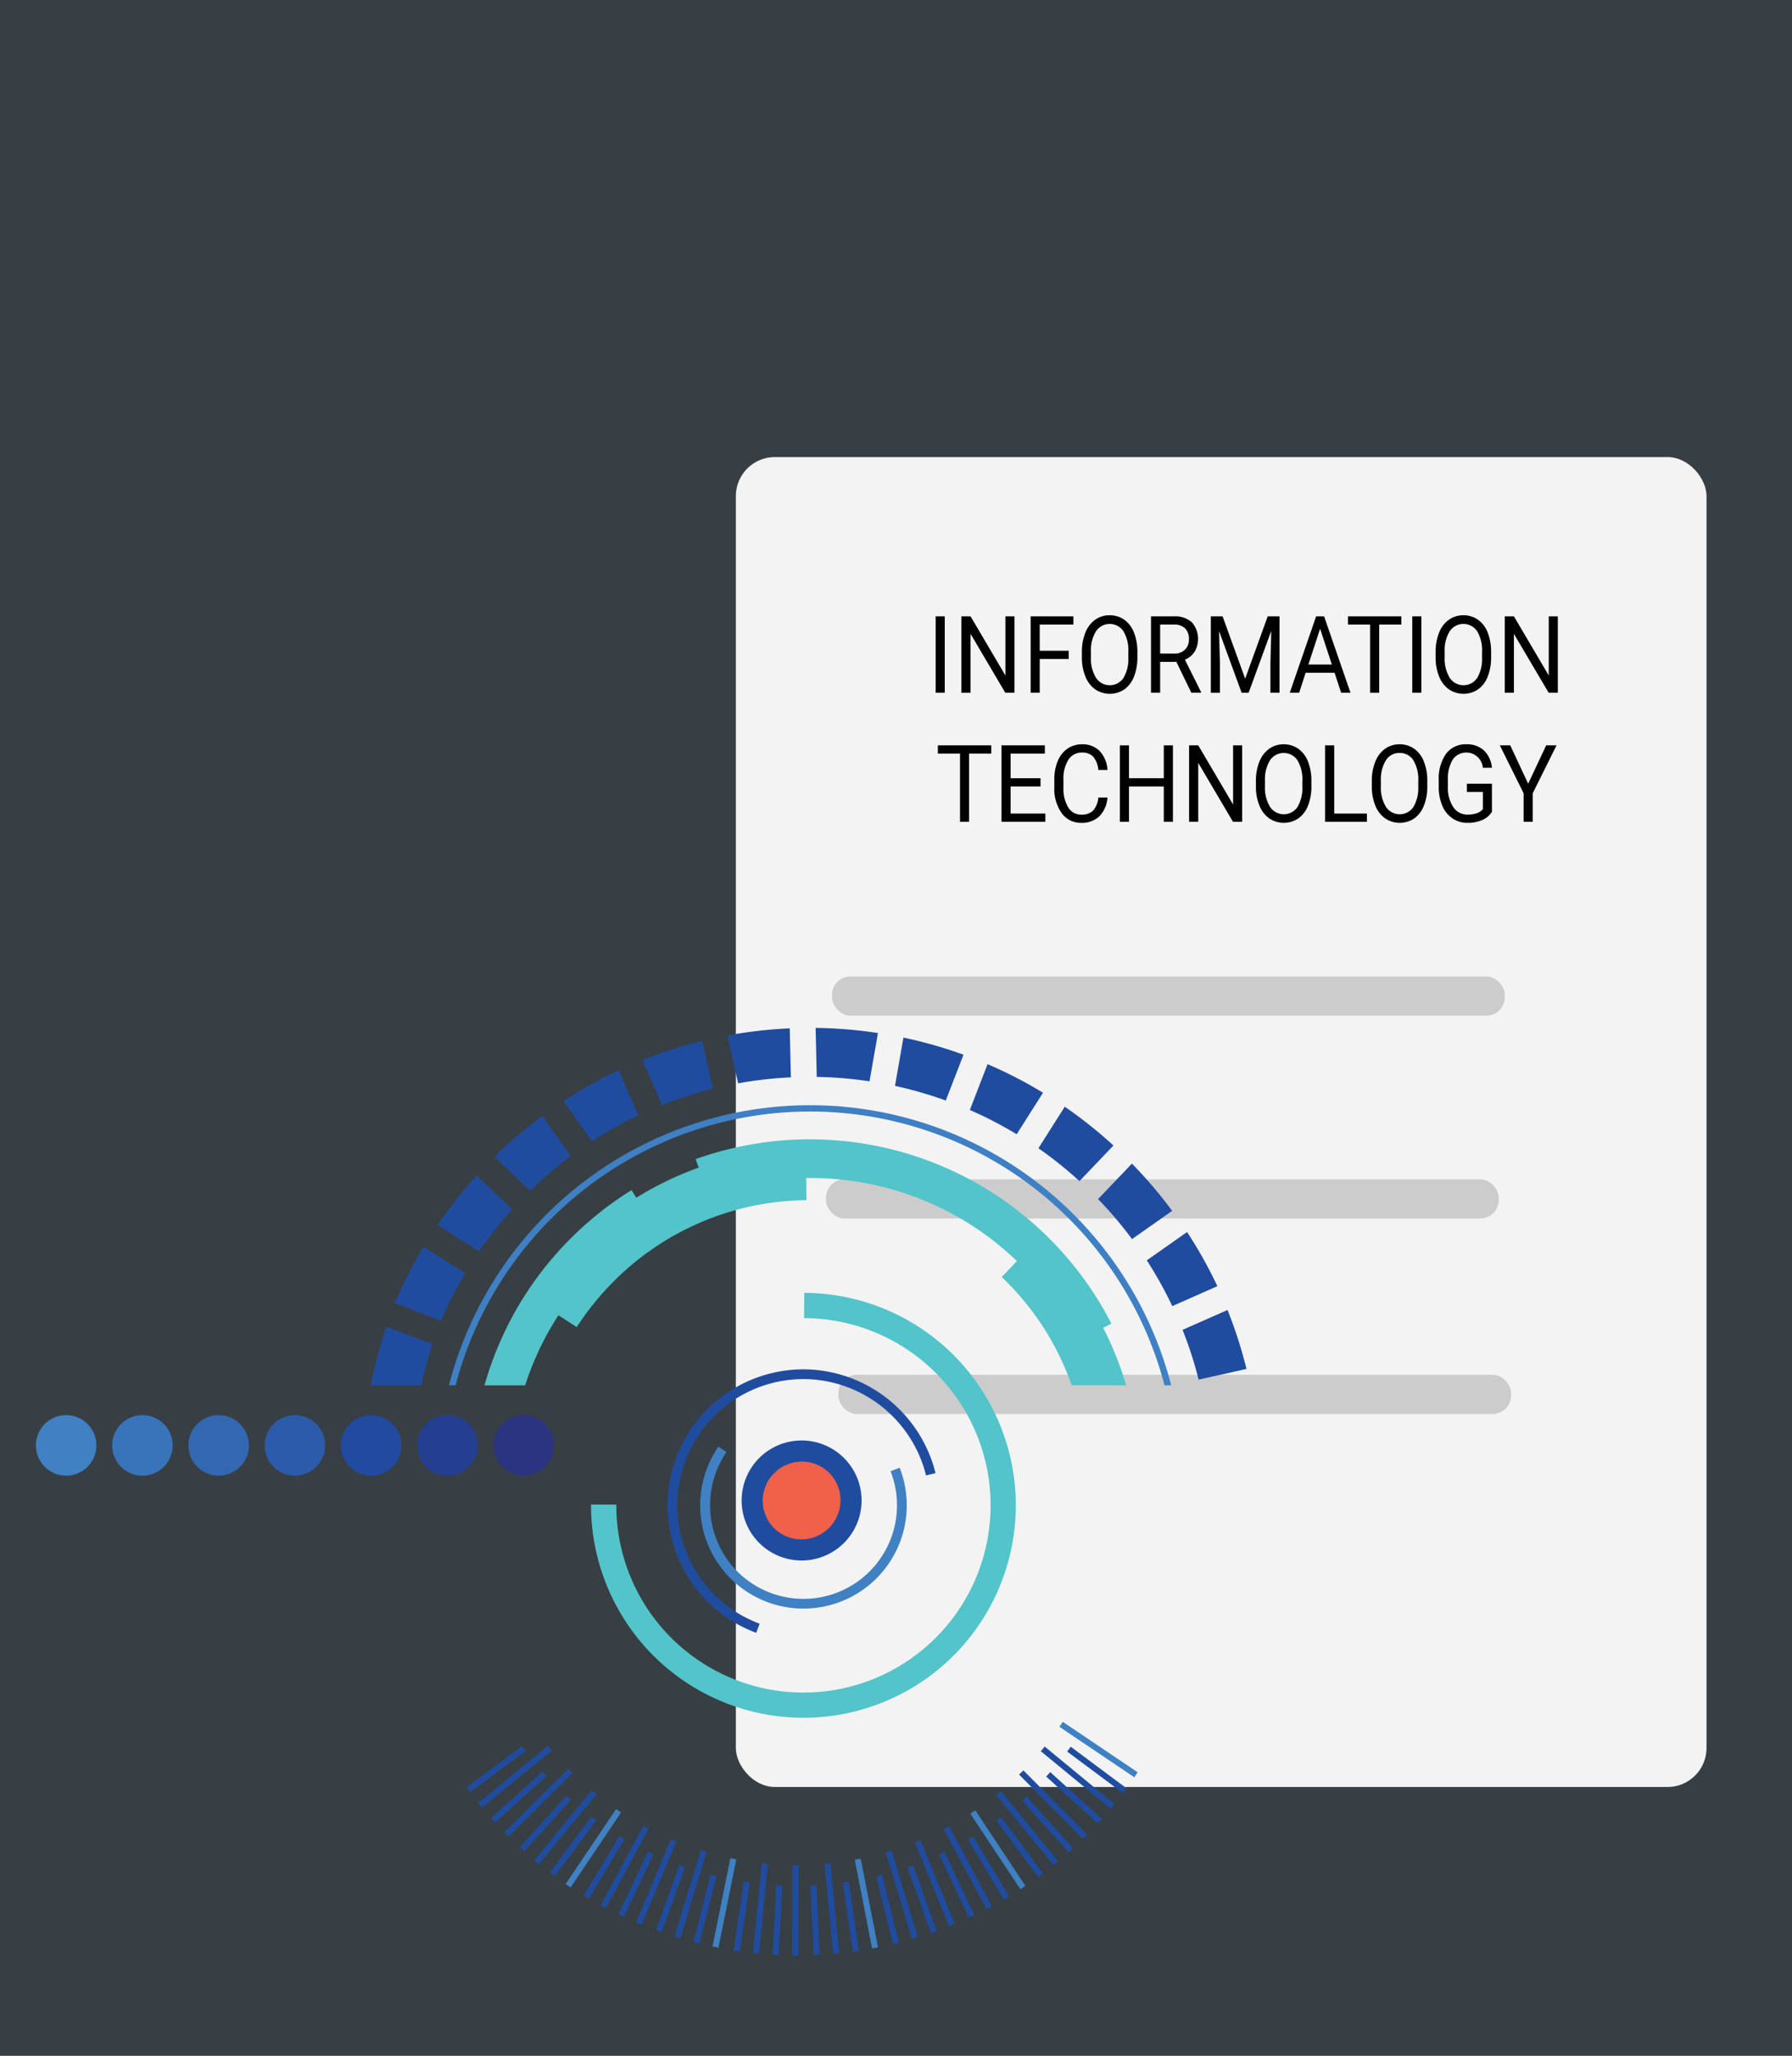 <svg id="Layer_1" data-name="Layer 1" xmlns="http://www.w3.org/2000/svg" width="183.882" height="210.855" viewBox="0 0 183.882 210.855"><defs><style>.cls-1{fill:#373f44;}.cls-2{fill:#f3f3f3;}.cls-3{fill:#ccc;}.cls-4{fill:#010101;}.cls-5{fill:#3f81c3;}.cls-6{fill:#3974ba;}.cls-7{fill:#3268b2;}.cls-8{fill:#2b5ba9;}.cls-9{fill:#214ba0;}.cls-10{fill:#243e92;}.cls-11{fill:#2a3480;}.cls-12{fill:#204ca0;}.cls-13{fill:#3e80c3;}.cls-14{fill:#52c4ca;}.cls-15{fill:#f1614a;}</style></defs><title>IT</title><rect class="cls-1" width="183.882" height="210.855"/><rect class="cls-2" x="75.508" y="46.88" width="99.602" height="136.405" rx="4"/><rect class="cls-3" x="86.026" y="141.011" width="69.032" height="4.014" rx="1.882"/><rect class="cls-3" x="85.379" y="100.156" width="69.032" height="4.014" rx="1.882"/><path class="cls-4" d="M96.945,71.054h-.934v-7.84h.934Z"/><path class="cls-4" d="M104.097,71.054h-.94L99.592,65.013v6.042h-.939v-7.84h.939l3.575,6.069V63.214h.93Z"/><path class="cls-4" d="M109.662,67.592H106.69v3.462h-.934v-7.84h4.388V64.06H106.69v2.687h2.973Z"/><path class="cls-4" d="M116.711,67.387a5.307,5.307,0,0,1-.35,2.011,2.881,2.881,0,0,1-.992,1.311,2.677,2.677,0,0,1-2.982-.002,2.945,2.945,0,0,1-1.004-1.298,5.071,5.071,0,0,1-.367-1.952v-.566a5.248,5.248,0,0,1,.354-1.998,2.948,2.948,0,0,1,1.005-1.327,2.505,2.505,0,0,1,1.486-.46,2.553,2.553,0,0,1,1.501.455,2.877,2.877,0,0,1,.999,1.319,5.33,5.33,0,0,1,.35,2.011Zm-.93-.506a3.795,3.795,0,0,0-.506-2.14,1.695,1.695,0,0,0-2.809,0,3.707,3.707,0,0,0-.523,2.07v.576a3.8,3.8,0,0,0,.514,2.124,1.694,1.694,0,0,0,2.813.043,3.779,3.779,0,0,0,.511-2.092Z"/><path class="cls-4" d="M120.71,67.883h-1.664v3.171h-.939v-7.84h2.345a2.593,2.593,0,0,1,1.841.604,2.602,2.602,0,0,1,.287,3.031,2.163,2.163,0,0,1-.995.813l1.664,3.328v.064h-1.002Zm-1.664-.846h1.436a1.522,1.522,0,0,0,1.106-.399,1.423,1.423,0,0,0,.411-1.068,1.506,1.506,0,0,0-.392-1.117,1.557,1.557,0,0,0-1.131-.394h-1.431Z"/><path class="cls-4" d="M125.453,63.214l2.316,6.397,2.315-6.397h1.211v7.84h-.934V68.001l.088-3.295-2.326,6.349h-.715l-2.32-6.332.093,3.279v3.053h-.935v-7.84Z"/><path class="cls-4" d="M136.944,69.002h-2.968l-.666,2.052h-.964l2.705-7.84h.817l2.71,7.84h-.959Zm-2.686-.845h2.408l-1.207-3.667Z"/><path class="cls-4" d="M143.798,64.06h-2.276v6.995h-.93V64.06h-2.272v-.846h5.478Z"/><path class="cls-4" d="M145.851,71.054h-.934v-7.84h.934Z"/><path class="cls-4" d="M153.007,67.387a5.307,5.307,0,0,1-.35,2.011,2.881,2.881,0,0,1-.992,1.311,2.677,2.677,0,0,1-2.982-.002,2.945,2.945,0,0,1-1.004-1.298,5.071,5.071,0,0,1-.367-1.952v-.566a5.248,5.248,0,0,1,.354-1.998,2.948,2.948,0,0,1,1.005-1.327,2.505,2.505,0,0,1,1.486-.46,2.553,2.553,0,0,1,1.501.455,2.877,2.877,0,0,1,.999,1.319,5.33,5.33,0,0,1,.35,2.011Zm-.93-.506a3.795,3.795,0,0,0-.506-2.14,1.695,1.695,0,0,0-2.809,0,3.707,3.707,0,0,0-.523,2.07v.576a3.8,3.8,0,0,0,.514,2.124,1.694,1.694,0,0,0,2.813.043,3.779,3.779,0,0,0,.511-2.092Z"/><path class="cls-4" d="M159.852,71.054h-.94l-3.565-6.042v6.042h-.939v-7.84h.939l3.575,6.069V63.214h.93Z"/><path class="cls-4" d="M101.716,77.293H99.439v6.995H98.51V77.293H96.237v-.846h5.479Z"/><path class="cls-4" d="M106.77,80.664H103.7v2.779h3.566v.845h-4.5v-7.84h4.451v.846H103.7v2.525H106.77Z"/><path class="cls-4" d="M113.639,81.8a3.013,3.013,0,0,1-.829,1.92,2.557,2.557,0,0,1-1.855.676,2.4,2.4,0,0,1-2.012-.997,4.295,4.295,0,0,1-.757-2.665V79.98a4.873,4.873,0,0,1,.352-1.922,2.847,2.847,0,0,1,1-1.273,2.581,2.581,0,0,1,1.498-.444,2.414,2.414,0,0,1,1.81.697,3.059,3.059,0,0,1,.793,1.931H112.7a2.366,2.366,0,0,0-.528-1.361,1.504,1.504,0,0,0-1.136-.421,1.617,1.617,0,0,0-1.403.733,3.635,3.635,0,0,0-.509,2.086v.76a3.739,3.739,0,0,0,.482,2.032,1.513,1.513,0,0,0,1.348.754,1.677,1.677,0,0,0,1.193-.39A2.272,2.272,0,0,0,112.7,81.8Z"/><path class="cls-4" d="M120.358,84.288h-.939v-3.624h-3.57v3.624h-.934v-7.84h.934v3.371h3.57V76.447h.939Z"/><path class="cls-4" d="M127.46,84.288h-.94l-3.565-6.042v6.042h-.939v-7.84h.939l3.575,6.069V76.447h.93Z"/><path class="cls-4" d="M134.568,80.621a5.307,5.307,0,0,1-.351,2.011,2.881,2.881,0,0,1-.992,1.311,2.677,2.677,0,0,1-2.982-.002,2.945,2.945,0,0,1-1.004-1.298,5.071,5.071,0,0,1-.367-1.952V80.125a5.248,5.248,0,0,1,.354-1.998A2.948,2.948,0,0,1,130.231,76.8a2.505,2.505,0,0,1,1.486-.46,2.553,2.553,0,0,1,1.501.455,2.877,2.877,0,0,1,.999,1.319,5.33,5.33,0,0,1,.351,2.011Zm-.93-.506a3.795,3.795,0,0,0-.506-2.14,1.695,1.695,0,0,0-2.809,0,3.708,3.708,0,0,0-.523,2.07v.576a3.8,3.8,0,0,0,.514,2.124,1.694,1.694,0,0,0,2.813.043,3.78,3.78,0,0,0,.511-2.092Z"/><path class="cls-4" d="M136.907,83.442h3.357v.845H135.969v-7.84h.938Z"/><path class="cls-4" d="M146.461,80.621a5.307,5.307,0,0,1-.35,2.011,2.881,2.881,0,0,1-.992,1.311,2.677,2.677,0,0,1-2.982-.002,2.94,2.94,0,0,1-1.005-1.298,5.09,5.09,0,0,1-.367-1.952V80.125a5.228,5.228,0,0,1,.355-1.998A2.94,2.94,0,0,1,142.124,76.8a2.507,2.507,0,0,1,1.486-.46,2.551,2.551,0,0,1,1.501.455,2.878,2.878,0,0,1,1,1.319,5.331,5.331,0,0,1,.35,2.011Zm-.929-.506a3.803,3.803,0,0,0-.506-2.14,1.617,1.617,0,0,0-1.416-.746,1.6,1.6,0,0,0-1.394.746,3.707,3.707,0,0,0-.522,2.07v.576a3.808,3.808,0,0,0,.513,2.124,1.694,1.694,0,0,0,2.814.043,3.779,3.779,0,0,0,.511-2.092Z"/><path class="cls-4" d="M153.092,83.259a2.202,2.202,0,0,1-1.004.854,3.715,3.715,0,0,1-1.501.283,2.697,2.697,0,0,1-1.537-.45,2.911,2.911,0,0,1-1.039-1.279,4.818,4.818,0,0,1-.377-1.922v-.684a4.428,4.428,0,0,1,.747-2.746A2.49,2.49,0,0,1,150.48,76.34a2.518,2.518,0,0,1,1.785.627,2.834,2.834,0,0,1,.827,1.779h-.934a1.704,1.704,0,0,0-3.097-.831,3.868,3.868,0,0,0-.489,2.115v.641a3.599,3.599,0,0,0,.545,2.099,1.708,1.708,0,0,0,1.475.779,2.959,2.959,0,0,0,.919-.129,1.406,1.406,0,0,0,.652-.435V81.229h-1.64v-.845h2.568Z"/><path class="cls-4" d="M156.809,80.384l1.849-3.937h1.061l-2.442,4.917v2.924h-.934V81.364L153.9,76.447h1.07Z"/><rect class="cls-3" x="84.759" y="120.96" width="69.032" height="4.014" rx="1.882"/><path class="cls-5" d="M6.788,151.354A3.104,3.104,0,1,1,9.892,148.25,3.104,3.104,0,0,1,6.788,151.354Z"/><path class="cls-6" d="M14.613,151.354A3.104,3.104,0,1,1,17.717,148.25,3.104,3.104,0,0,1,14.613,151.354Z"/><path class="cls-7" d="M22.438,151.354a3.104,3.104,0,1,1,3.104-3.104A3.104,3.104,0,0,1,22.438,151.354Z"/><path class="cls-8" d="M30.262,151.354a3.104,3.104,0,1,1,3.104-3.104A3.104,3.104,0,0,1,30.262,151.354Z"/><path class="cls-9" d="M38.087,151.354a3.104,3.104,0,1,1,3.104-3.104A3.104,3.104,0,0,1,38.087,151.354Z"/><path class="cls-10" d="M45.912,151.354a3.104,3.104,0,1,1,3.104-3.104A3.104,3.104,0,0,1,45.912,151.354Z"/><path class="cls-11" d="M53.737,151.354a3.104,3.104,0,1,1,3.104-3.104A3.104,3.104,0,0,1,53.737,151.354Z"/><path class="cls-12" d="M57.836,112.928a45.781,45.781,0,0,1,5.641-3.145l2.036,4.609a40.826,40.826,0,0,0-4.777,2.665Z"/><path class="cls-12" d="M65.913,108.728a46.139,46.139,0,0,1,6.14-1.967l1.096,4.91a41.048,41.048,0,0,0-5.2,1.666Z"/><path class="cls-12" d="M40.529,133.654a45.857,45.857,0,0,1,2.925-5.782l4.274,2.714A40.817,40.817,0,0,0,45.24,135.478Z"/><path class="cls-12" d="M74.646,106.203a46.541,46.541,0,0,1,6.392-.729l.117,5.026a41.333,41.333,0,0,0-5.413.613Z"/><path class="cls-12" d="M44.901,125.647a46.443,46.443,0,0,1,4.011-5.078l3.643,3.477a41.372,41.372,0,0,0-3.401,4.301Z"/><path class="cls-12" d="M50.741,118.645a46.194,46.194,0,0,1,4.917-4.202l2.9,4.129a41.299,41.299,0,0,0-4.165,3.558Z"/><path class="cls-12" d="M121.809,126.365a45.803,45.803,0,0,1,3.11,5.553l-4.628,2.045a40.825,40.825,0,0,0-2.616-4.694Z"/><path class="cls-12" d="M83.692,105.428a46.526,46.526,0,0,1,6.398.524l-.866,4.955a41.33,41.33,0,0,0-5.415-.453Z"/><path class="cls-12" d="M116.149,119.347a46.397,46.397,0,0,1,4.131,4.847l-4.12,2.894a41.275,41.275,0,0,0-3.484-4.103Z"/><path class="cls-12" d="M125.959,134.359a46.058,46.058,0,0,1,1.946,6.047l-4.91,1.096a41.04,41.04,0,0,0-1.648-5.106Z"/><path class="cls-12" d="M92.704,106.42a46.098,46.098,0,0,1,6.164,1.758l-1.819,4.698a41.029,41.029,0,0,0-5.211-1.501Z"/><path class="cls-12" d="M101.338,109.146a45.804,45.804,0,0,1,5.69,2.93l-2.705,4.26a40.845,40.845,0,0,0-4.804-2.491Z"/><path class="cls-12" d="M109.259,113.511a46.296,46.296,0,0,1,4.994,3.979l-3.486,3.652a41.397,41.397,0,0,0-4.213-3.371Z"/><path class="cls-12" d="M38.053,142.086a45.757,45.757,0,0,1,1.583-5.995l4.748,1.754a41.119,41.119,0,0,0-1.159,4.24Z"/><path class="cls-13" d="M119.494,142.086a37.593,37.593,0,0,0-72.74,0h-.687a38.262,38.262,0,0,1,74.11,0Z"/><path class="cls-14" d="M109.971,142.086a28.412,28.412,0,0,0-3.424-6.723,28.7,28.7,0,0,0-3.758-4.387l1.56-1.635-.001-.001a30.593,30.593,0,0,0-21.622-8.513l.029,2.268A28.29,28.29,0,0,0,62.5,131.913a28.882,28.882,0,0,0-3.321,4.203l-1.879-1.217a30.553,30.553,0,0,0-3.414,7.188h-4.17a34.515,34.515,0,0,1,8.27-14.48,34.896,34.896,0,0,1,6.816-5.543l.488.787a33.304,33.304,0,0,1,6.407-3.09l-.313-.874a34.785,34.785,0,0,1,42.659,16.871l-.842.432a33.79,33.79,0,0,1,2.355,5.897Z"/><path class="cls-14" d="M61.637,160.874a21.792,21.792,0,0,1-.991-6.488c0-.024.003-.047.003-.07l2.596.009c0,.023-.003.045-.003.068a19.203,19.203,0,1,0,19.273-19.199l.009-2.591a21.791,21.791,0,1,1-20.887,28.271Z"/><path class="cls-12" d="M77.599,167.473a13.947,13.947,0,0,1,5.593-27.004,14.035,14.035,0,0,1,12.805,10.623l-.973.236a13.025,13.025,0,0,0-11.885-9.861,12.947,12.947,0,0,0-5.192,25.068Z"/><path class="cls-12" d="M82.277,147.744a6.155,6.155,0,1,0,6.133,6.177A6.155,6.155,0,0,0,82.277,147.744Z"/><path class="cls-5" d="M82.455,164.986a10.595,10.595,0,0,1-8.73-16.617l.822.569A9.658,9.658,0,0,0,74.944,160.38a9.598,9.598,0,0,0,16.441-9.48l.932-.364a10.594,10.594,0,0,1-9.862,14.45Z"/><ellipse class="cls-15" cx="82.255" cy="153.899" rx="4.004" ry="3.976" transform="translate(-84.731 103.239) rotate(-45)"/><path class="cls-12" d="M99.333,188.672,103,194.82c.178-.104.361-.199.537-.306l-3.676-6.163C99.686,188.459,99.511,188.568,99.333,188.672Z"/><path class="cls-12" d="M96.365,190.223l3.056,6.464c.187-.086.374-.173.559-.262l-3.059-6.47C96.736,190.044,96.552,190.136,96.365,190.223Z"/><path class="cls-12" d="M93.127,191.528l2.396,6.742c.195-.067.385-.147.579-.217l-2.394-6.737C93.514,191.387,93.322,191.461,93.127,191.528Z"/><path class="cls-12" d="M102.254,186.757l4.28,5.773c.166-.121.324-.251.488-.374l-4.275-5.766C102.583,186.512,102.42,186.636,102.254,186.757Z"/><path class="cls-12" d="M79.657,193.359l-.366,7.127c.205.012.41.014.615.024l.365-7.119Q79.964,193.377,79.657,193.359Z"/><path class="cls-12" d="M83.146,193.394l.349,7.117c.205-.008.411-.013.615-.025l-.349-7.123C83.557,193.375,83.352,193.386,83.146,193.394Z"/><path class="cls-12" d="M86.481,193.107l1.031,7.056c.203-.028.41-.043.613-.074l-1.034-7.075C86.888,193.045,86.686,193.079,86.481,193.107Z"/><path class="cls-12" d="M89.912,192.465l1.738,6.945c.201-.048.398-.104.598-.155L90.51,192.311C90.311,192.363,90.113,192.417,89.912,192.465Z"/><path class="cls-12" d="M109.503,179.649l5.73,4.269c.124-.165.257-.321.379-.487l-5.739-4.276Q109.69,179.404,109.503,179.649Z"/><path class="cls-12" d="M107.352,182.214l5.299,4.804c.139-.152.279-.302.416-.456l-5.3-4.804Q107.562,181.988,107.352,182.214Z"/><path class="cls-12" d="M104.86,184.659l4.804,5.323c.153-.137.299-.283.451-.422l-4.798-5.317C105.166,184.383,105.014,184.522,104.86,184.659Z"/><path class="cls-12" d="M76.327,193.001l-1.049,7.064c.204.032.408.055.612.084l1.048-7.055C76.733,193.066,76.53,193.033,76.327,193.001Z"/><path class="cls-12" d="M53.577,179.091l-5.7,4.227c.12.166.239.333.362.497l5.707-4.231C53.822,179.419,53.698,179.256,53.577,179.091Z"/><path class="cls-12" d="M55.677,181.699,50.401,186.46c.137.154.272.309.411.461l5.28-4.765C55.953,182.004,55.813,181.853,55.677,181.699Z"/><path class="cls-12" d="M66.504,189.92l-3.047,6.406c.186.09.37.181.557.268l3.047-6.406C66.873,190.101,66.689,190.01,66.504,189.92Z"/><path class="cls-12" d="M72.909,192.291l-1.742,6.893c.199.052.396.113.596.162l1.744-6.901C73.307,192.396,73.109,192.343,72.909,192.291Z"/><path class="cls-12" d="M69.714,191.288,67.326,197.96c.194.071.386.144.581.213l2.388-6.671C70.1,191.433,69.908,191.36,69.714,191.288Z"/><path class="cls-12" d="M58.121,184.19l-4.778,5.27c.151.14.301.281.454.418l4.781-5.273C58.424,184.468,58.272,184.329,58.121,184.19Z"/><path class="cls-12" d="M63.567,188.31l-3.653,6.093c.176.107.35.217.528.321l3.654-6.094C63.918,188.526,63.743,188.417,63.567,188.31Z"/><path class="cls-12" d="M60.686,186.34l-4.249,5.703c.164.124.327.25.493.371L61.18,186.71Q60.931,186.527,60.686,186.34Z"/><path class="cls-12" d="M102.217,184.094l5.887,7.196c.16-.129.324-.253.482-.385L102.7,183.711C102.542,183.843,102.377,183.966,102.217,184.094Z"/><path class="cls-12" d="M93.87,188.962l3.528,8.605c.191-.076.388-.138.578-.217l-3.526-8.6C94.261,188.829,94.06,188.886,93.87,188.962Z"/><path class="cls-12" d="M96.847,187.599l4.382,8.228c.183-.096.356-.207.538-.306l-4.365-8.197C97.221,187.423,97.03,187.504,96.847,187.599Z"/><path class="cls-5" d="M99.561,186.013l5.143,7.757c.172-.113.34-.231.511-.346l-5.129-7.736C99.916,185.803,99.734,185.901,99.561,186.013Z"/><path class="cls-12" d="M90.899,189.986l2.68,8.885c.198-.058.397-.11.593-.171l-2.676-8.87C91.301,189.891,91.096,189.929,90.899,189.986Z"/><path class="cls-12" d="M81.749,191.308c-.144,0-.283-.02-.426-.021l-.033,9.276c.158.002.315.018.473.018.049,0,.097-.006.146-.006l.033-9.276C81.876,191.299,81.814,191.308,81.749,191.308Z"/><path class="cls-5" d="M87.71,190.74l1.778,9.108c.203-.037.404-.083.606-.123l-1.772-9.079C88.121,190.688,87.911,190.703,87.71,190.74Z"/><path class="cls-12" d="M84.596,191.164l.896,9.243c.206-.018.408-.053.614-.074l-.893-9.212C85.009,191.143,84.801,191.147,84.596,191.164Z"/><path class="cls-12" d="M104.571,182.011l6.555,6.603c.147-.144.305-.275.45-.422l-6.561-6.609C104.87,181.729,104.718,181.867,104.571,182.011Z"/><path class="cls-12" d="M106.803,179.615l7.18,5.911c.132-.159.251-.329.38-.489l-7.167-5.9C107.066,179.297,106.936,179.456,106.803,179.615Z"/><path class="cls-5" d="M108.709,177.112l7.688,5.177c.115-.17.225-.343.338-.515L109.053,176.6C108.939,176.772,108.826,176.943,108.709,177.112Z"/><path class="cls-12" d="M56.241,179.056l-7.185,5.878c.129.161.27.31.402.469l7.168-5.864C56.493,179.381,56.37,179.216,56.241,179.056Z"/><path class="cls-12" d="M78.185,191.106l-.921,9.201c.205.022.409.051.614.07l.922-9.218C78.595,191.141,78.389,191.128,78.185,191.106Z"/><path class="cls-12" d="M71.906,189.796l-2.7,8.851c.02.006.039.015.059.022.177.055.358.092.536.145l2.7-8.852C72.304,189.903,72.101,189.857,71.906,189.796Z"/><path class="cls-5" d="M74.947,190.59l-1.836,9.06c.202.043.405.077.608.117l1.836-9.062C75.352,190.666,75.148,190.633,74.947,190.59Z"/><path class="cls-12" d="M58.324,181.409l-6.592,6.545c.144.147.295.286.441.431l6.579-6.532C58.606,181.708,58.468,181.556,58.324,181.409Z"/><path class="cls-12" d="M68.833,188.65l-3.575,8.543c.189.08.387.143.578.221l3.571-8.533C69.216,188.803,69.022,188.732,68.833,188.65Z"/><path class="cls-12" d="M66.009,187.272l-4.384,8.172c.18.098.374.172.556.267l4.377-8.158C66.375,187.459,66.189,187.371,66.009,187.272Z"/><path class="cls-12" d="M60.719,183.641l-5.906,7.173c.159.133.331.248.491.378l5.893-7.158C61.038,183.903,60.878,183.774,60.719,183.641Z"/><path class="cls-5" d="M63.222,185.547l-5.186,7.701c.17.116.349.216.521.33l5.176-7.687C63.562,185.777,63.391,185.663,63.222,185.547Z"/></svg>
